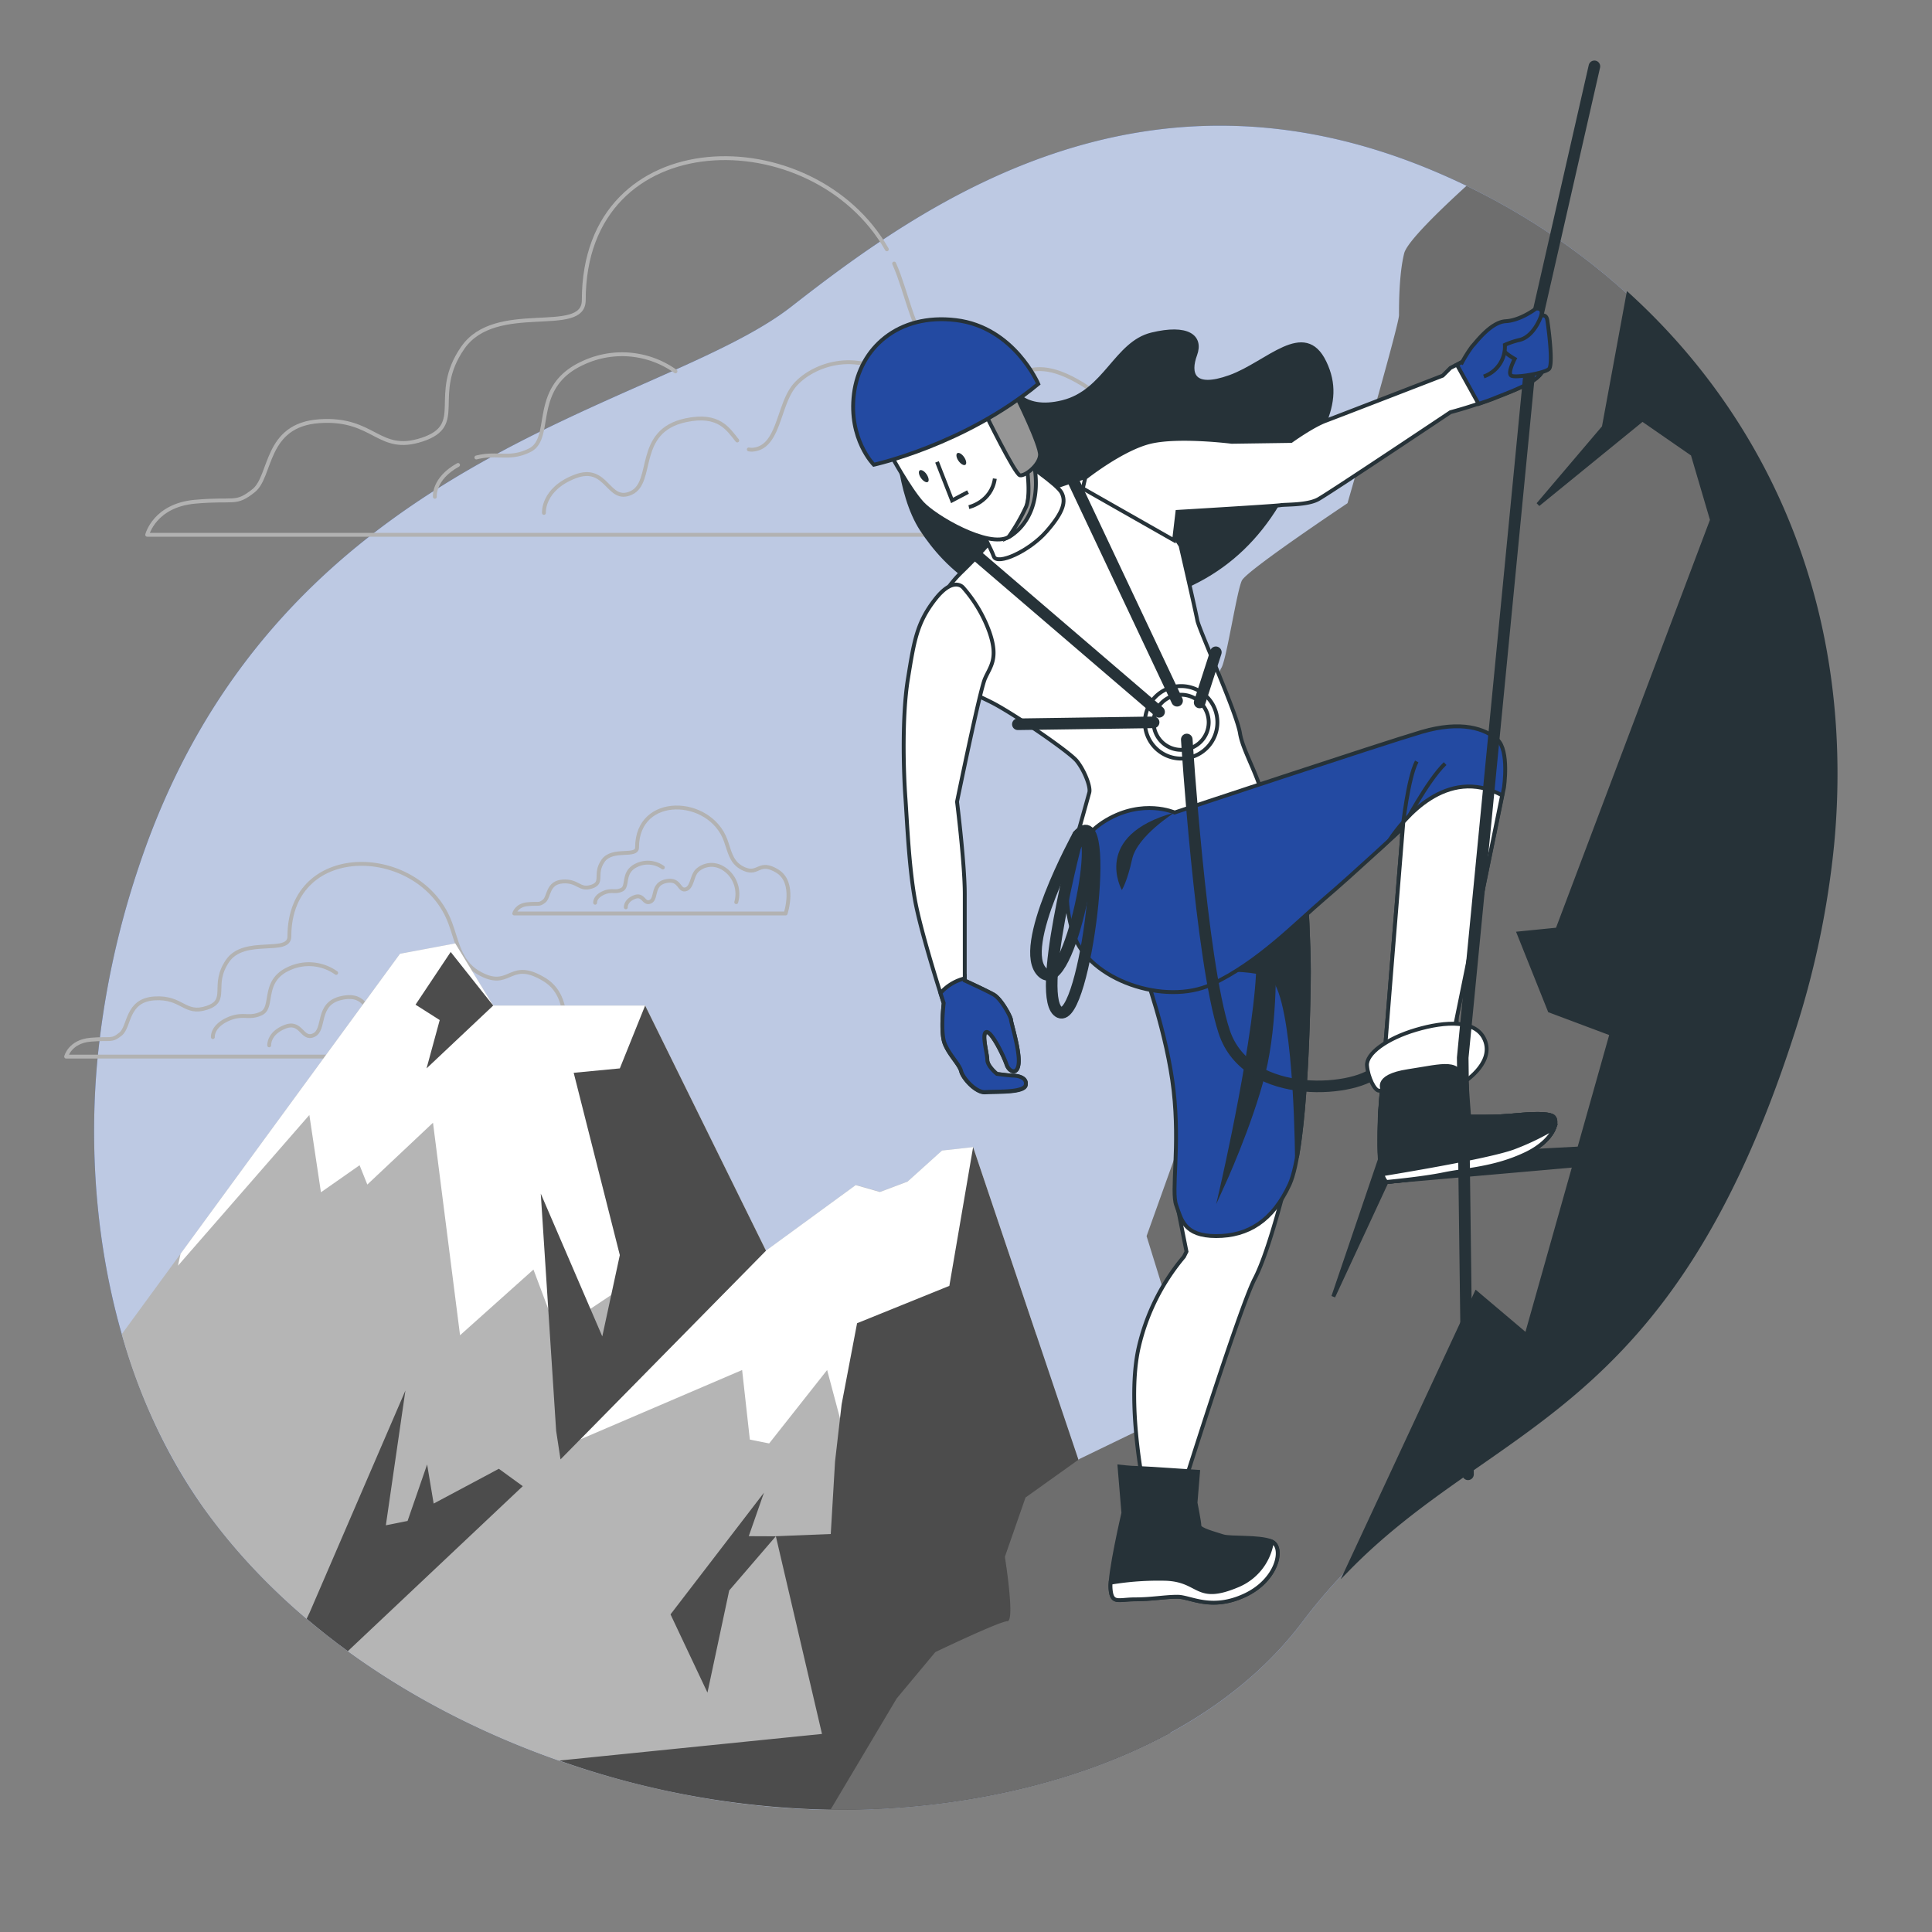 <svg xmlns="http://www.w3.org/2000/svg" viewBox="0 0 500 500"><rect x="0" y="0" width="500" height="500" fill="#808080" stroke="none"/><g id="freepik--background-simple--inject-2"><path d="M218,468.39c42.09-.08,92.57-13.43,119.15-48.71,40.16-53.32,91.16-42.54,126.54-151.61a231,231,0,0,0,10.43-49,192.44,192.44,0,0,0,.84-24.53C472.84,122.4,429.06,68.9,371.54,44.46c-75.64-32.15-132.26,7.93-166.7,34.86s-133.29,38.1-168.92,145a224.34,224.34,0,0,0-10.74,50.33c-3.58,39.11,4.29,83.13,27.59,115.67q2.64,3.66,5.49,7.18C95.5,443.32,160.62,468.5,218,468.39Z" style="fill:#234AA2"></path><path d="M218,468.39c42.09-.08,92.57-13.43,119.15-48.71,40.16-53.32,91.16-42.54,126.54-151.61a231,231,0,0,0,10.43-49,192.44,192.44,0,0,0,.84-24.53C472.84,122.4,429.06,68.9,371.54,44.46c-75.64-32.15-132.26,7.93-166.7,34.86s-133.29,38.1-168.92,145a224.34,224.34,0,0,0-10.74,50.33c-3.58,39.11,4.29,83.13,27.59,115.67q2.64,3.66,5.49,7.18C95.5,443.32,160.62,468.5,218,468.39Z" style="fill:#fff;opacity:0.7"></path></g><g id="freepik--Clouds--inject-2"><path d="M229.52,64.52C210.46,31,151.08,31.31,151.08,77.68c0,9.5-22.79,0-31.33,12.34s1,19.94-10.45,23.74S97,108.06,82.72,109s-12.35,14.25-17.1,18-4.74,1.9-15.19,2.85-12.34,8.55-12.34,8.55H287.81s9.49-28.49-7.6-38.93-17.09,3.8-30.38-1.9c-11-4.71-13-13.64-16.11-23.11-.35-1.08-.72-2.16-1.11-3.25s-.77-2-1.21-3" style="fill:none;stroke:#b2b2b2;stroke-linecap:round;stroke-linejoin:round"></path><path d="M190.8,114c-2.33-2.86-4.69-7.09-13.34-5.24-13.17,2.82-8,16-14.11,18.81s-6.11-7.52-14.58-4.23-8,9.4-8,9.4" style="fill:none;stroke:#b2b2b2;stroke-linecap:round;stroke-linejoin:round"></path><path d="M242.35,128.06s5.18-16-7.52-27.75-25.87-5.17-29.63,0-3.76,15-9.87,16a4.14,4.14,0,0,1-1.54,0" style="fill:none;stroke:#b2b2b2;stroke-linecap:round;stroke-linejoin:round"></path><path d="M118.54,120.33c-6.5,3.6-6,8.24-6,8.24" style="fill:none;stroke:#b2b2b2;stroke-linecap:round;stroke-linejoin:round"></path><path d="M174.81,96.11A23.8,23.8,0,0,0,150.73,94c-13.62,6.28-7.34,19.37-13.62,22.51-5.27,2.64-8.34.48-13.83,1.89" style="fill:none;stroke:#b2b2b2;stroke-linecap:round;stroke-linejoin:round"></path><path d="M117.16,240.74c-.18-.55-.37-1.1-.57-1.66-7.37-20.52-41.7-21.93-41.7,3.28,0,4.86-11.66,0-16,6.32s.48,10.2-5.34,12.14-6.32-2.91-13.6-2.43-6.32,7.29-8.75,9.23-2.42,1-7.77,1.46-6.31,4.37-6.31,4.37H144.83s4.85-14.57-3.89-19.91-8.74,1.94-15.54-1C119.78,250.16,118.73,245.59,117.16,240.74Z" style="fill:none;stroke:#b2b2b2;stroke-linecap:round;stroke-linejoin:round"></path><path d="M121.58,268.13s2.64-8.17-3.85-14.19-13.23-2.64-15.16,0-1.92,7.7-5,8.18-2.4-5.29-9.14-3.85-4.09,8.18-7.22,9.62-3.12-3.84-7.45-2.16-4.09,4.81-4.09,4.81" style="fill:none;stroke:#b2b2b2;stroke-linecap:round;stroke-linejoin:round"></path><path d="M87,251.79a12.2,12.2,0,0,0-12.32-1.07c-7,3.21-3.75,9.91-7,11.52s-4.82-.27-8.84,1.6-3.75,4.56-3.75,4.56" style="fill:none;stroke:#b2b2b2;stroke-linecap:round;stroke-linejoin:round"></path><path d="M188.11,218.42c-.1-.3-.2-.6-.31-.91-4.06-11.28-22.93-12.06-22.93,1.81,0,2.67-6.41,0-8.81,3.47s.26,5.61-2.94,6.67-3.47-1.6-7.48-1.33-3.47,4-4.81,5.07-1.33.54-4.27.8-3.47,2.41-3.47,2.41h70.23s2.67-8-2.13-10.95-4.81,1.07-8.55-.54C189.55,223.6,189,221.09,188.11,218.42Z" style="fill:none;stroke:#b2b2b2;stroke-linecap:round;stroke-linejoin:round"></path><path d="M190.54,233.48a7.85,7.85,0,0,0-2.12-7.8c-3.57-3.31-7.27-1.45-8.33,0s-1.06,4.23-2.78,4.5-1.32-2.91-5-2.12-2.25,4.5-4,5.29-1.72-2.11-4.1-1.19-2.25,2.65-2.25,2.65" style="fill:none;stroke:#b2b2b2;stroke-linecap:round;stroke-linejoin:round"></path><path d="M171.54,224.5a6.68,6.68,0,0,0-6.77-.59c-3.83,1.77-2.06,5.45-3.83,6.33s-2.65-.14-4.86.89-2.06,2.5-2.06,2.5" style="fill:none;stroke:#b2b2b2;stroke-linecap:round;stroke-linejoin:round"></path></g><g id="freepik--Mountains--inject-2"><path d="M251.84,296.87l-8,.89-8.94,8-7.14,2.68-6.26-1.78-23.23,17L167,260.24H127.65l-9.83-16.09-14.3,2.68-72,98.45a146.58,146.58,0,0,0,21.26,45.08q2.64,3.66,5.49,7.18c37.24,45.78,102.36,71,159.74,70.85,27.74-.05,59.13-5.87,84.91-19.93Z" style="fill:#b5b5b5"></path><polygon points="127.64 260.24 117.82 244.15 103.52 246.83 46.73 324.47 46.06 327.56 80.06 288.56 83.06 308.56 93.06 301.56 95.06 306.56 112.06 290.56 119.06 345.56 138.06 328.56 144.06 344.56 162.06 332.56 168.06 346.56 178.06 325.56 180.06 333.56 190.06 315.56 198.23 323.67 166.96 260.24 127.64 260.24" style="fill:#fff"></polygon><polygon points="227.06 365.56 233.06 348.56 239.06 360.56 252.06 335.56 264.06 365.56 268.13 345.22 251.84 296.87 243.8 297.76 234.87 305.8 227.72 308.49 221.46 306.7 198.23 323.67 150.06 372.56 192.06 354.56 194.06 372.56 199.06 373.56 214.06 354.56 218.06 369.56 227.06 365.56" style="fill:#fff"></polygon><path d="M221.81,342.45l-4,21-1.7,14.78L215,397l-14.21.57,11.94,51.17-68,6.89A222.88,222.88,0,0,0,218,468.39c27.74-.05,59.13-5.87,84.91-19.93L251.84,296.87l-6.15,35.91Z" style="fill:#4c4c4c"></path><polygon points="116.64 246.37 107.54 260.01 113.8 263.99 110.39 276.5 127.64 260.24 116.64 246.37" style="fill:#4c4c4c"></polygon><polygon points="166.96 260.24 160.41 276.5 148.47 277.64 160.41 324.82 155.87 345.86 139.95 308.9 143.93 370.3 145.06 377.69 198.23 323.67 166.96 260.24" style="fill:#4c4c4c"></polygon><polygon points="200.78 397.59 188.72 411.61 183.09 438.05 173.53 417.8 197.71 386.31 193.78 397.56 200.78 397.59" style="fill:#4c4c4c"></polygon><path d="M80.17,417.24l-.81,1.7q5.16,4.37,10.66,8.38l45.27-42.7-6.19-4.5-16.87,9L110.54,379l-5.06,14.62-5.62,1.12,5.06-34.87Z" style="fill:#4c4c4c"></path><path d="M474.12,219.1a192.44,192.44,0,0,0,.84-24.53c-2-68.79-41.89-120.61-95.43-146.48-7.22,6.58-15.4,14.54-16.13,17.47-1.34,5.34-1.34,13.34-1.34,16s-13.33,48.67-13.33,48.67-26,17.33-27.33,20-4,20.67-5.34,22.67-2,15.33-2,15.33l-12.66,8,2,31.33,14.66,34.67-13.33,35.33-8,22.34,7.33,23.66,2.67,16.67-6.67,7.33-20.66,10-14,10-5.34,15.34s2.67,16.66.67,16.66-18.67,8-18.67,8l-10,12-17.13,28.8,3.07,0c42.09-.08,92.57-13.43,119.15-48.71,40.16-53.32,91.16-42.54,126.54-151.61A231,231,0,0,0,474.12,219.1Z" style="fill:#6e6e6e"></path><path d="M474.12,219.1a192.44,192.44,0,0,0,.84-24.53c-1.45-49.2-22.26-89.72-53.59-118.27l-6.31,34.26-17,20,27-22,13,9,5,17-40,106-10,1,8,20,16,6-22,78-13-11-33.39,71.7c38-38.93,82.94-39.31,115-138.19A231,231,0,0,0,474.12,219.1Z" style="fill:#263238;stroke:#263238;stroke-miterlimit:10"></path><polyline points="408.06 301.56 358.84 305.88 345.06 335.56 357.15 299.98 421.06 296.56" style="fill:#263238;stroke:#263238;stroke-miterlimit:10"></polyline></g><g id="freepik--Character--inject-2"><path d="M261.56,99.56s2.5,7.25,13.5,4.5,13.75-15.25,23-17.5,13,.5,11.25,5.25-.75,9.25,9,5.75,19.25-14.75,24.5-3.75-1.75,19.5-12.25,36.75-26.75,25.75-50.25,27-35.5-11-41.75-20.5-6.5-26.25-6.5-26.25l26-14.75Z" style="fill:#263238;stroke:#263238;stroke-miterlimit:10"></path><path d="M259.19,136.66A116.24,116.24,0,0,1,249,147.93c-5.85,5.63-9.32,13.44-8.45,20.37s10.4,10.62,16,13.44,20.15,12.78,22.1,15.17,3.69,6.72,3.25,8.23-4.11,15-4.55,15.61-1.73,4.11-.86,11.27,18,8.23,29.47,5,22.54-16.47,21.89-25.36-6.07-16.47-6.94-21.88-10.62-26.88-11.05-29.26-4.33-19.29-4.33-19.29A36.91,36.91,0,0,0,296,131a80.1,80.1,0,0,0-14.09-7.81s-8.23,2.39-10.18,3.47S259.19,136.66,259.19,136.66Z" style="fill:#fff;stroke:#263238;stroke-miterlimit:10"></path><path d="M254.2,137.74s2.39,4.55,3,6.29c.87,2.31,9.1-1.3,13.65-6.5s5-7.81,3.9-10-10.18-8.24-10.18-8.24-3.47,9.54-5.64,12.36S254.2,137.74,254.2,137.74Z" style="fill:#fff;stroke:#263238;stroke-miterlimit:10"></path><path d="M230.54,117.7s4.77,8.81,8.07,12.47S255.85,141.91,261,139s5.87-12.84,5.5-19.08-8.8-15.41-8.8-15.41Z" style="fill:#fff;stroke:#263238;stroke-miterlimit:10"></path><path d="M265.58,119.68s1.34,8,0,11.4A48.63,48.63,0,0,1,261,139s10.17-4.78,6.15-21.09Z" style="fill:#969696;stroke:#263238;stroke-miterlimit:10"></path><path d="M254.85,106.75s7.81,16,9.11,16.26,5-2.6,5.2-5.2-6.29-15.61-6.29-15.61Z" style="fill:#969696;stroke:#263238;stroke-miterlimit:10"></path><polyline points="242.5 119.54 246.4 129.51 250.52 127.34" style="fill:none;stroke:#263238;stroke-miterlimit:10"></polyline><path d="M250.74,131.24s5.85-1.3,6.72-7.37" style="fill:none;stroke:#263238;stroke-miterlimit:10"></path><path d="M249.5,118.29c.58.84.73,1.74.33,2s-1.18-.19-1.76-1-.72-1.73-.33-2S248.92,117.45,249.5,118.29Z" style="fill:#263238"></path><path d="M239.79,122.73c.57.84.72,1.74.33,2s-1.18-.19-1.76-1-.73-1.74-.33-2S239.21,121.89,239.79,122.73Z" style="fill:#263238"></path><path d="M226.14,120.27s23.48-5.14,42.56-20.91c0,0-6.24-14.68-21.28-16.51S222.47,90.18,221,101.92,226.14,120.27,226.14,120.27Z" style="fill:#234AA2;stroke:#263238;stroke-miterlimit:10"></path><path d="M280.86,123.66s9.54-7.59,16.9-9.32,21,0,21,0l15.38-.22s5.42-3.9,8.89-5.2,30.34-11.7,30.34-11.7l2-2s11.49-5.85,12.57-6.94,5-1.73,6.93-1.08,4.34,4.33,4.56,7.58-6.07,5.64-12.14,8a115.94,115.94,0,0,1-11.92,3.9s-31.42,21-34.24,22.54-8.45,1.3-9.75,1.52-26.66,1.73-26.66,1.73l-.87,7.37-23.62-13.44Z" style="fill:#fff;stroke:#263238;stroke-miterlimit:10"></path><path d="M249.2,152s-2.49-2.94-7.23,3.16-5.42,10.83-7,20.54-1.12,24.15-.67,30.47.9,17.84,2.48,26.64,7.45,26.86,7.45,26.86-.9,7.45.23,10.39,3.83,5.41,4.28,7.22,3.84,5.64,6.32,5.42,9.94.22,10.39-1.81-2.26-2.48-3.16-2.48-4.29-.45-4.29-.45-2.48-2-2.48-3.62-1.58-7-.23-7.22,4.52,6.32,5.19,8.35,2.94,2.94,3.16-.45-2-10.38-2-11.06-2.48-5.42-4.51-6.55-7.45-3.61-7.45-3.61V231.41c0-7.9-2-23.92-2-23.92s5.86-28.67,7.22-31.83,3.61-5.19,1.13-12.19A35.63,35.63,0,0,0,249.2,152Z" style="fill:#fff;stroke:#263238;stroke-miterlimit:10"></path><path d="M262.29,278.37c-.9,0-4.29-.45-4.29-.45s-2.48-2-2.48-3.62-1.58-7-.23-7.22,4.52,6.32,5.19,8.35,2.94,2.94,3.16-.45-2-10.38-2-11.06-2.48-5.42-4.51-6.55-7.45-3.61-7.45-3.61v-.56A12.29,12.29,0,0,0,243.4,257c.51,1.61.83,2.59.83,2.59s-.9,7.45.23,10.39,3.83,5.41,4.28,7.22,3.84,5.64,6.32,5.42,9.94.22,10.39-1.81S263.19,278.37,262.29,278.37Z" style="fill:#234AA2;stroke:#263238;stroke-miterlimit:10"></path><path d="M394.85,87.25c-2-.65-5.85,0-6.93,1.08-.82.82-7.63,4.39-10.87,6.06l5.61,10.14c1.45-.49,3-1,4.61-1.68,6.07-2.38,12.35-4.77,12.14-8S396.8,87.9,394.85,87.25Z" style="fill:#234AA2;stroke:#263238;stroke-miterlimit:10"></path><path d="M305.69,177.56a9.38,9.38,0,1,0,9.37,9.38A9.38,9.38,0,0,0,305.69,177.56Zm0,16.5a7.13,7.13,0,1,1,7.12-7.12A7.13,7.13,0,0,1,305.69,194.06Z" style="fill:#fff;stroke:#263238;stroke-miterlimit:10"></path><path d="M304.4,310.56l2.66,13.34-.66,1.33a55.8,55.8,0,0,0-11.67,23.33c-3.33,14.34,1.33,36.67,1.33,36.67l9,3.33s15.67-50,19.67-57.66,8.67-27.34,8.67-27.34S311.4,314.23,304.4,310.56Z" style="fill:#fff;stroke:#263238;stroke-miterlimit:10"></path><path d="M310.06,380.9s-14.66-1-16-1-4.33-.34-4.33-.34l1,12s-3.67,15.67-3.33,19.67,2,2.67,6.33,2.67,7.67-.67,11-.67,8.67,3.67,17.33-.33,10.34-12.67,7-14-10.66-.67-12.66-1.34-6-1.66-6-2.66-1-6-1-6Z" style="fill:#263238;stroke:#263238;stroke-miterlimit:10"></path><path d="M329.17,399a14.59,14.59,0,0,1-8.77,11.27c-11,4.67-9.67-1.33-18.67-1.67a74.89,74.89,0,0,0-14.31,1,10.19,10.19,0,0,0,0,1.64c.33,4,2,2.67,6.33,2.67s7.67-.67,11-.67,8.67,3.67,17.33-.33S332.35,400.44,329.17,399Z" style="fill:#fff;stroke:#263238;stroke-miterlimit:10"></path><path d="M296.06,251.23s6,16.33,7.67,31-.67,26,.67,29.67,2,8,10.33,8,14.67-4,19-13.34,5-47.33,5-55-.67-18.66-.67-18.66S316.73,250.23,296.06,251.23Z" style="fill:#234AA2;stroke:#263238;stroke-miterlimit:10"></path><path d="M338.73,251.56c0-7.66-.67-18.66-.67-18.66s-14.71,11.94-31.54,16.57l-.19,2.2s14.67-2,22,.66c6.39,2.32,7.21,38,7.32,47.17C338.27,285.06,338.73,257.91,338.73,251.56Z" style="fill:#263238;stroke:#263238;stroke-miterlimit:10"></path><path d="M329.67,246.33s.66,18-2.67,31.34S316.33,307,316.33,307s9.34-40.67,9.34-58.67" style="fill:#263238;stroke:#263238;stroke-miterlimit:10"></path><path d="M304,210.28s-8.16-3.66-17.72,2-12.37,17.72-8.44,29.53,23.63,18.56,35.72,12.94,21.93-16,29.24-22.22,20.25-18.28,20.25-18.28-5.91,72.83-5.91,74.24-.28,6.75,0,11.53,1.69,5.9,1.69,5.9,9.28-.84,14.9-2,12.94-1.41,20.81-5.07,9.28-9.28,7-10.12-7.31-.28-10.68,0-6.19.28-7,.28h-3.66s-.56-7.31-.56-8.15S377,266.78,377,266.78v-3.61l12.23-59.36s1.41-9.56-1.69-12.37-9.28-5.07-19.68-2S304,210.28,304,210.28Z" style="fill:#234AA2;stroke:#263238;stroke-miterlimit:10"></path><path d="M304,210.28s-9.68,6.05-11,12.05-2.67,8-2.67,8S282.35,216.22,304,210.28Z" style="fill:#263238"></path><path d="M374,197.62c-4.49,4.22-11,16.59-11,16.59s1.4-12.93,3.65-17.15" style="fill:none;stroke:#263238;stroke-miterlimit:10"></path><path d="M401.58,288.73c-2.25-.84-7.31-.28-10.68,0s-6.19.28-7,.28h-3.66s-2-10.12-2-11,5.35-5.9,5.35-5.9l-2.82-4.5-2.34.22-1.81-2.53,12.13-59.48c-14.43-7.68-25.47,6.07-29.15,11.57l3.46-3.21s-5.91,72.83-5.91,74.24-.28,6.75,0,11.53,1.69,5.9,1.69,5.9,9.28-.84,14.9-2,12.94-1.41,20.81-5.07S403.83,289.57,401.58,288.73Z" style="fill:#fff;stroke:#263238;stroke-miterlimit:10"></path><path d="M401.58,288.73c-2.25-.84-7.31-.28-10.68,0s-6.19.28-7,.28h-3.66s-2-10.12-2-11c0-.54,2.19-2.81,3.77-4.37-5.21-.73-11.54-1.27-15.58-.41A48.94,48.94,0,0,0,358.1,276c-.57,7.18-1,12.12-1,12.48,0,1.41-.28,6.75,0,11.53s1.69,5.9,1.69,5.9,9.28-.84,14.9-2,12.94-1.41,20.81-5.07S403.83,289.57,401.58,288.73Z" style="fill:#263238;stroke:#263238;stroke-miterlimit:10"></path><path d="M402.23,291.93a65,65,0,0,1-10.73,5.14c-6.11,2.16-25.21,5.42-33.71,6.82a4.35,4.35,0,0,0,1,2s9.28-.84,14.9-2,12.94-1.41,20.81-5.07C399,296.77,401.43,294,402.23,291.93Z" style="fill:#fff;stroke:#263238;stroke-miterlimit:10"></path><line x1="277.4" y1="123.67" x2="304.63" y2="181.35" style="fill:none;stroke:#263238;stroke-linecap:round;stroke-linejoin:round;stroke-width:3px"></line><line x1="252.32" y1="143.37" x2="299.97" y2="184.22" style="fill:none;stroke:#263238;stroke-linecap:round;stroke-linejoin:round;stroke-width:3px"></line><line x1="310.47" y1="181.8" x2="314.66" y2="168.81" style="fill:none;stroke:#263238;stroke-linecap:round;stroke-linejoin:round;stroke-width:3px"></line><line x1="298.56" y1="186.94" x2="263.42" y2="187.44" style="fill:none;stroke:#263238;stroke-linecap:round;stroke-linejoin:round;stroke-width:3px"></line><path d="M307.14,191.38s3.58,57,9.67,75.6,35.54,15.48,39.84,9.75" style="fill:none;stroke:#263238;stroke-linecap:round;stroke-linejoin:round;stroke-width:3px"></path><path d="M378.52,280.29s7.88-4.78,5.91-10.68-10.41-5.34-18-3.09-12.93,6.18-12.65,9.28,2,6.46,3.09,6.46H358s-2.82-3.65,6.46-5.06S378,274.11,378.52,280.29Z" style="fill:#fff;stroke:#263238;stroke-miterlimit:10"></path><polyline points="396.06 93.56 378.55 273.73 379.92 381.55" style="fill:none;stroke:#263238;stroke-linecap:round;stroke-linejoin:round;stroke-width:3px"></polyline><line x1="397.29" y1="84.46" x2="412.63" y2="17.17" style="fill:none;stroke:#263238;stroke-linecap:round;stroke-linejoin:round;stroke-width:3px"></line><path d="M397.45,82.48s2.61-2.17,3,.43,1.52,11.49.43,12.57-8.67,2.39-9.75,1.74.87-4.34.87-4.34-3.47-1.95-3-2.81a33.08,33.08,0,0,1,2.39-3.26s-1.74-.65-1.74-2.16S397.45,82.48,397.45,82.48Z" style="fill:#234AA2;stroke:#263238;stroke-miterlimit:10"></path><path d="M378.12,94.27A35,35,0,0,1,381,89.63c.87-.86,4.77-6.28,8.67-6.5s7.8-3.25,7.8-3.25,2.17-.43,1.31,2-2.82,5.42-5.42,6.07a21,21,0,0,0-3.9,1.3A8.15,8.15,0,0,1,384,97.43" style="fill:#234AA2;stroke:#263238;stroke-miterlimit:10"></path><path d="M279,216.21s-16.11,29.28-9.15,35.5S285.94,211.08,279,216.21Z" style="fill:none;stroke:#263238;stroke-linecap:round;stroke-linejoin:round;stroke-width:3px"></path><path d="M279,216.21S267.64,259,274.23,262,288.14,205.59,279,216.21Z" style="fill:none;stroke:#263238;stroke-linecap:round;stroke-linejoin:round;stroke-width:3px"></path></g></svg>
